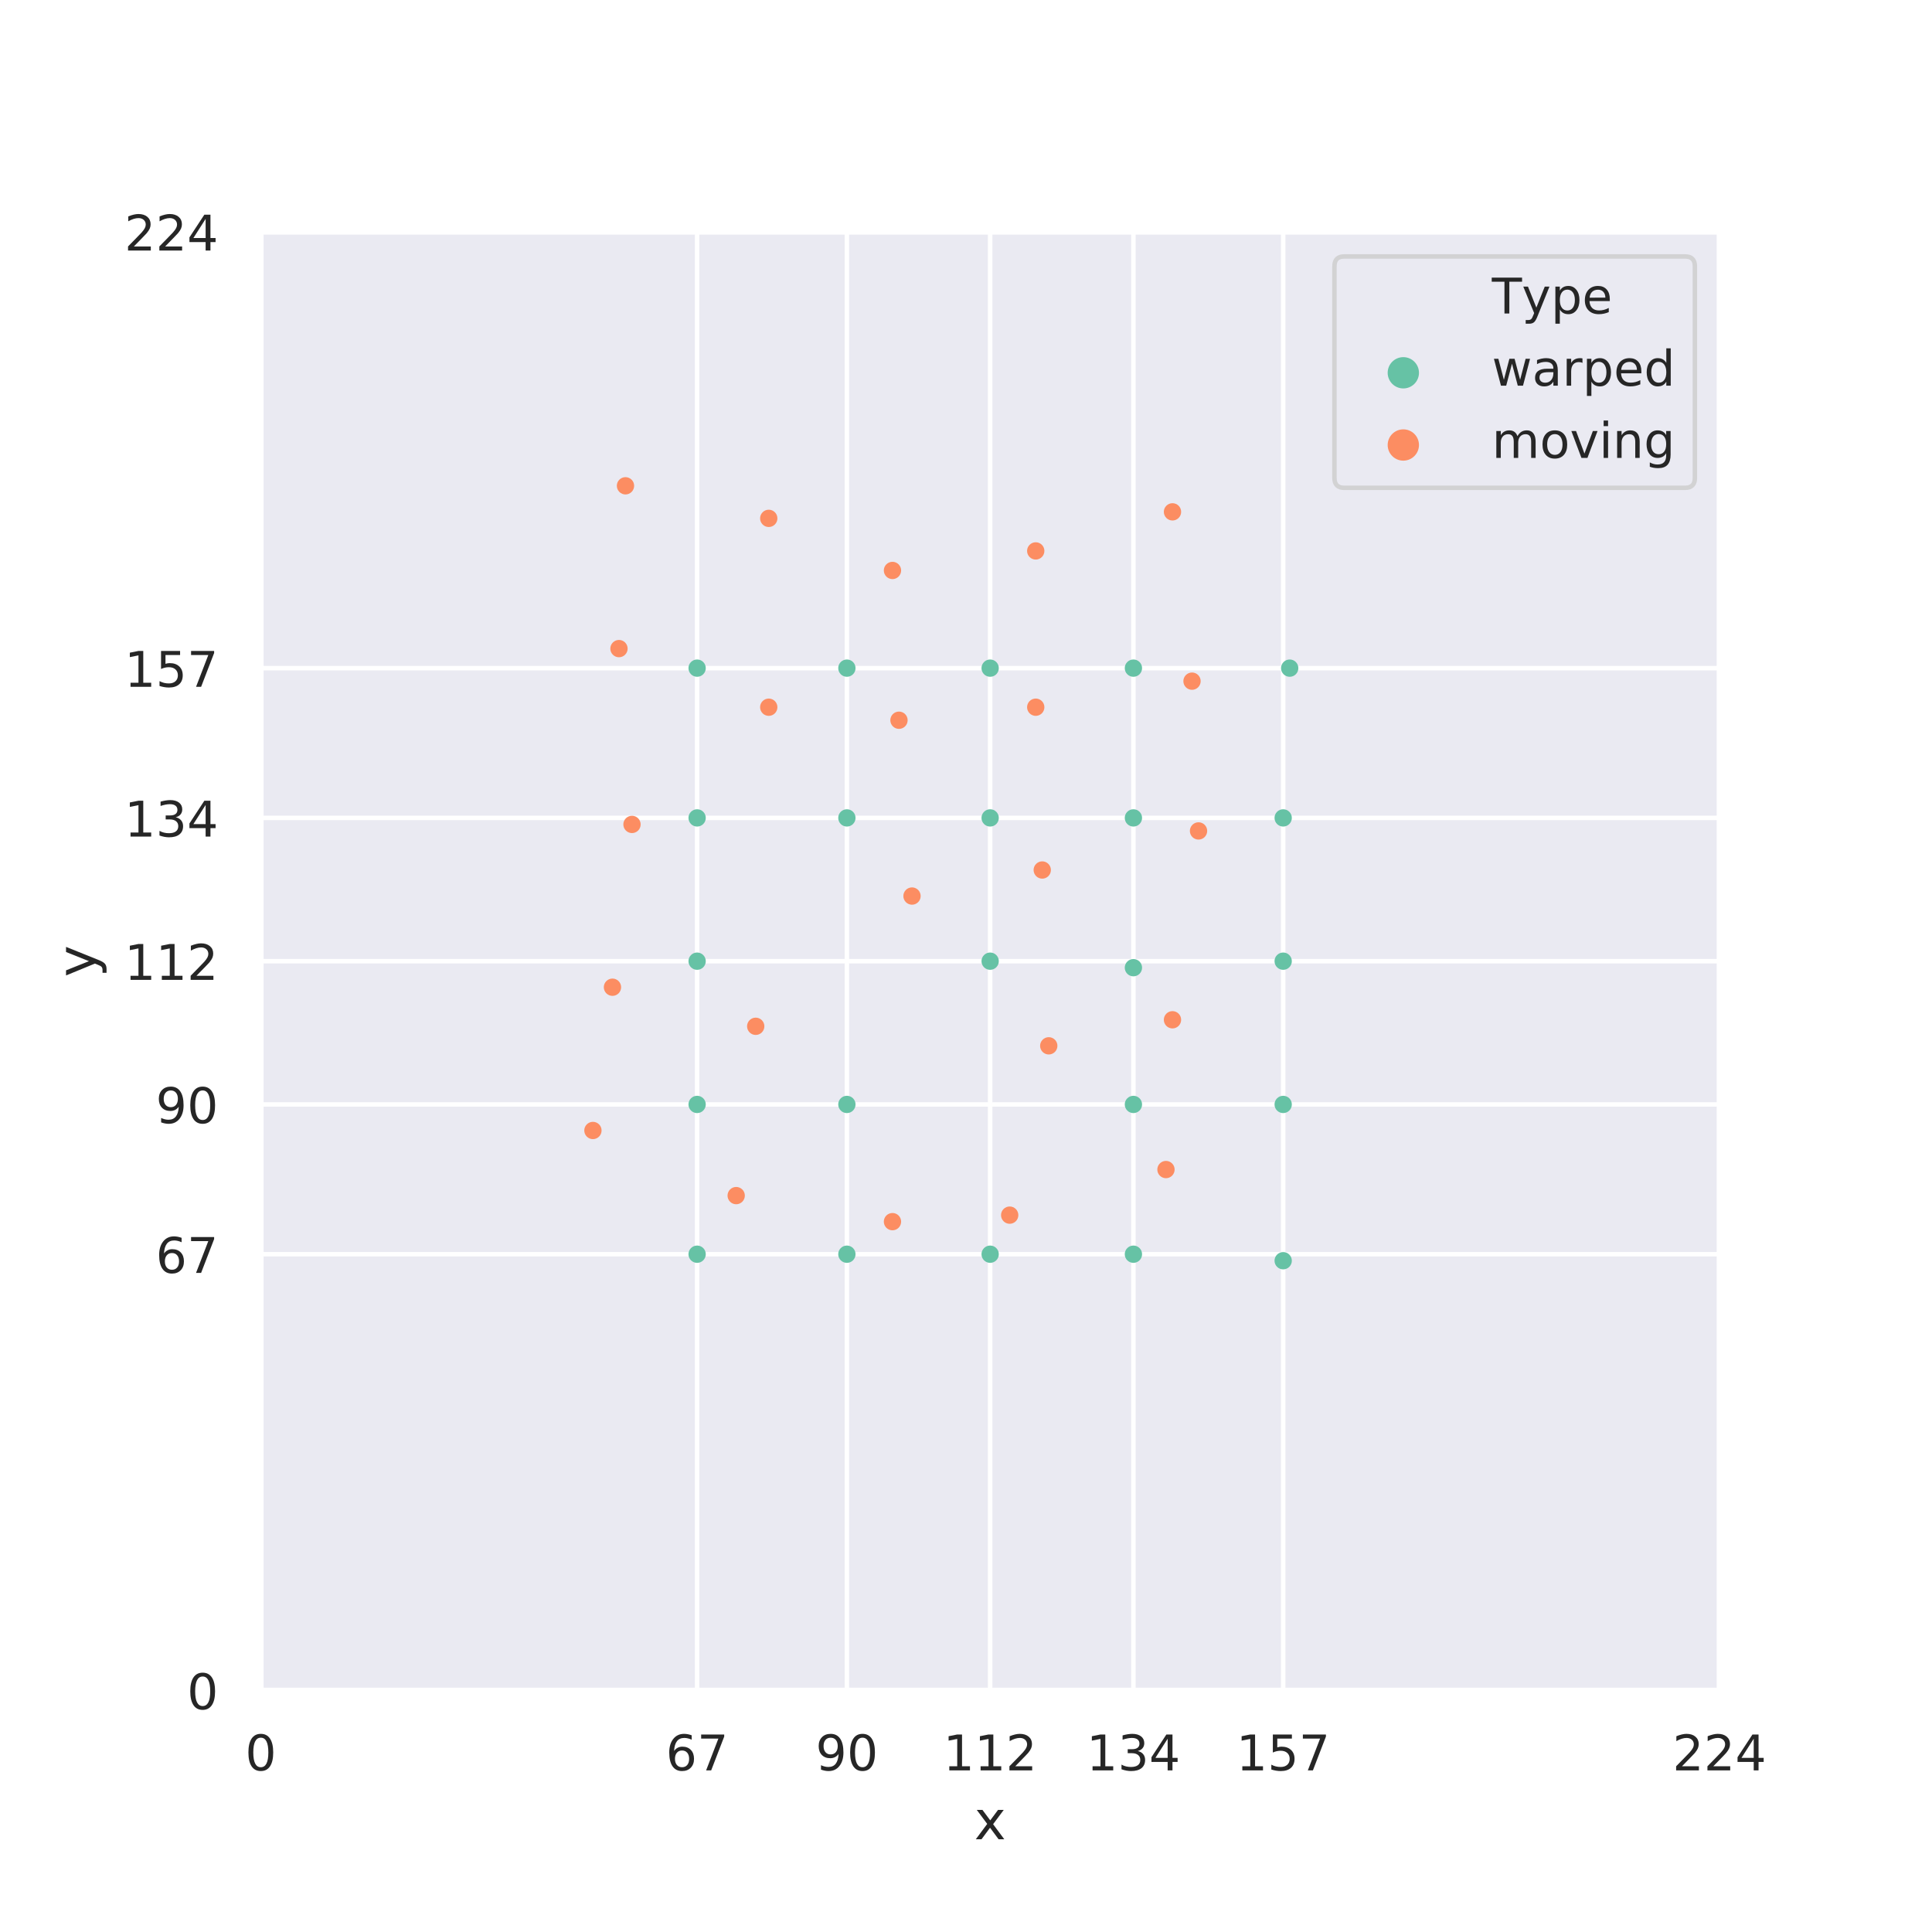 <?xml version="1.0" encoding="utf-8" standalone="no"?>
<!DOCTYPE svg PUBLIC "-//W3C//DTD SVG 1.1//EN"
  "http://www.w3.org/Graphics/SVG/1.1/DTD/svg11.dtd">
<!-- Created with matplotlib (https://matplotlib.org/) -->
<svg height="432pt" version="1.1" viewBox="0 0 432 432" width="432pt" xmlns="http://www.w3.org/2000/svg" xmlns:xlink="http://www.w3.org/1999/xlink">
 <defs>
  <style type="text/css">
*{stroke-linecap:butt;stroke-linejoin:round;}
  </style>
 </defs>
 <g id="figure_1">
  <g id="patch_1">
   <path d="M 0 432 
L 432 432 
L 432 0 
L 0 0 
z
" style="fill:#ffffff;"/>
  </g>
  <g id="axes_1">
   <g id="patch_2">
    <path d="M 58.32 378 
L 384.48 378 
L 384.48 51.84 
L 58.32 51.84 
z
" style="fill:#eaeaf2;"/>
   </g>
   <g id="matplotlib.axis_1">
    <g id="xtick_1">
     <g id="line2d_1">
      <path clip-path="url(#p5e0dbe2b4c)" d="M 58.32 378 
L 58.32 51.84 
" style="fill:none;stroke:#ffffff;stroke-linecap:round;"/>
     </g>
     <g id="text_1">
      <!-- 0 -->
      <defs>
       <path d="M 31.781 66.406 
Q 24.172 66.406 20.328 58.906 
Q 16.5 51.422 16.5 36.375 
Q 16.5 21.391 20.328 13.891 
Q 24.172 6.391 31.781 6.391 
Q 39.453 6.391 43.281 13.891 
Q 47.125 21.391 47.125 36.375 
Q 47.125 51.422 43.281 58.906 
Q 39.453 66.406 31.781 66.406 
z
M 31.781 74.219 
Q 44.047 74.219 50.516 64.516 
Q 56.984 54.828 56.984 36.375 
Q 56.984 17.969 50.516 8.266 
Q 44.047 -1.422 31.781 -1.422 
Q 19.531 -1.422 13.062 8.266 
Q 6.594 17.969 6.594 36.375 
Q 6.594 54.828 13.062 64.516 
Q 19.531 74.219 31.781 74.219 
z
" id="DejaVuSans-48"/>
      </defs>
      <g style="fill:#262626;" transform="translate(54.821 395.858)scale(0.11 -0.11)">
       <use xlink:href="#DejaVuSans-48"/>
      </g>
     </g>
    </g>
    <g id="xtick_2">
     <g id="line2d_2">
      <path clip-path="url(#p5e0dbe2b4c)" d="M 155.877 378 
L 155.877 51.84 
" style="fill:none;stroke:#ffffff;stroke-linecap:round;"/>
     </g>
     <g id="text_2">
      <!-- 67 -->
      <defs>
       <path d="M 33.016 40.375 
Q 26.375 40.375 22.484 35.828 
Q 18.609 31.297 18.609 23.391 
Q 18.609 15.531 22.484 10.953 
Q 26.375 6.391 33.016 6.391 
Q 39.656 6.391 43.531 10.953 
Q 47.406 15.531 47.406 23.391 
Q 47.406 31.297 43.531 35.828 
Q 39.656 40.375 33.016 40.375 
z
M 52.594 71.297 
L 52.594 62.312 
Q 48.875 64.062 45.094 64.984 
Q 41.312 65.922 37.594 65.922 
Q 27.828 65.922 22.672 59.328 
Q 17.531 52.734 16.797 39.406 
Q 19.672 43.656 24.016 45.922 
Q 28.375 48.188 33.594 48.188 
Q 44.578 48.188 50.953 41.516 
Q 57.328 34.859 57.328 23.391 
Q 57.328 12.156 50.688 5.359 
Q 44.047 -1.422 33.016 -1.422 
Q 20.359 -1.422 13.672 8.266 
Q 6.984 17.969 6.984 36.375 
Q 6.984 53.656 15.188 63.938 
Q 23.391 74.219 37.203 74.219 
Q 40.922 74.219 44.703 73.484 
Q 48.484 72.75 52.594 71.297 
z
" id="DejaVuSans-54"/>
       <path d="M 8.203 72.906 
L 55.078 72.906 
L 55.078 68.703 
L 28.609 0 
L 18.312 0 
L 43.219 64.594 
L 8.203 64.594 
z
" id="DejaVuSans-55"/>
      </defs>
      <g style="fill:#262626;" transform="translate(148.878 395.858)scale(0.11 -0.11)">
       <use xlink:href="#DejaVuSans-54"/>
       <use x="63.623" xlink:href="#DejaVuSans-55"/>
      </g>
     </g>
    </g>
    <g id="xtick_3">
     <g id="line2d_3">
      <path clip-path="url(#p5e0dbe2b4c)" d="M 189.366 378 
L 189.366 51.84 
" style="fill:none;stroke:#ffffff;stroke-linecap:round;"/>
     </g>
     <g id="text_3">
      <!-- 90 -->
      <defs>
       <path d="M 10.984 1.516 
L 10.984 10.5 
Q 14.703 8.734 18.5 7.812 
Q 22.312 6.891 25.984 6.891 
Q 35.75 6.891 40.891 13.453 
Q 46.047 20.016 46.781 33.406 
Q 43.953 29.203 39.594 26.953 
Q 35.25 24.703 29.984 24.703 
Q 19.047 24.703 12.672 31.312 
Q 6.297 37.938 6.297 49.422 
Q 6.297 60.641 12.938 67.422 
Q 19.578 74.219 30.609 74.219 
Q 43.266 74.219 49.922 64.516 
Q 56.594 54.828 56.594 36.375 
Q 56.594 19.141 48.406 8.859 
Q 40.234 -1.422 26.422 -1.422 
Q 22.703 -1.422 18.891 -0.688 
Q 15.094 0.047 10.984 1.516 
z
M 30.609 32.422 
Q 37.25 32.422 41.125 36.953 
Q 45.016 41.5 45.016 49.422 
Q 45.016 57.281 41.125 61.844 
Q 37.25 66.406 30.609 66.406 
Q 23.969 66.406 20.094 61.844 
Q 16.219 57.281 16.219 49.422 
Q 16.219 41.5 20.094 36.953 
Q 23.969 32.422 30.609 32.422 
z
" id="DejaVuSans-57"/>
      </defs>
      <g style="fill:#262626;" transform="translate(182.368 395.858)scale(0.11 -0.11)">
       <use xlink:href="#DejaVuSans-57"/>
       <use x="63.623" xlink:href="#DejaVuSans-48"/>
      </g>
     </g>
    </g>
    <g id="xtick_4">
     <g id="line2d_4">
      <path clip-path="url(#p5e0dbe2b4c)" d="M 221.4 378 
L 221.4 51.84 
" style="fill:none;stroke:#ffffff;stroke-linecap:round;"/>
     </g>
     <g id="text_4">
      <!-- 112 -->
      <defs>
       <path d="M 12.406 8.297 
L 28.516 8.297 
L 28.516 63.922 
L 10.984 60.406 
L 10.984 69.391 
L 28.422 72.906 
L 38.281 72.906 
L 38.281 8.297 
L 54.391 8.297 
L 54.391 0 
L 12.406 0 
z
" id="DejaVuSans-49"/>
       <path d="M 19.188 8.297 
L 53.609 8.297 
L 53.609 0 
L 7.328 0 
L 7.328 8.297 
Q 12.938 14.109 22.625 23.891 
Q 32.328 33.688 34.812 36.531 
Q 39.547 41.844 41.422 45.531 
Q 43.312 49.219 43.312 52.781 
Q 43.312 58.594 39.234 62.25 
Q 35.156 65.922 28.609 65.922 
Q 23.969 65.922 18.812 64.312 
Q 13.672 62.703 7.812 59.422 
L 7.812 69.391 
Q 13.766 71.781 18.938 73 
Q 24.125 74.219 28.422 74.219 
Q 39.75 74.219 46.484 68.547 
Q 53.219 62.891 53.219 53.422 
Q 53.219 48.922 51.531 44.891 
Q 49.859 40.875 45.406 35.406 
Q 44.188 33.984 37.641 27.219 
Q 31.109 20.453 19.188 8.297 
z
" id="DejaVuSans-50"/>
      </defs>
      <g style="fill:#262626;" transform="translate(210.902 395.858)scale(0.11 -0.11)">
       <use xlink:href="#DejaVuSans-49"/>
       <use x="63.623" xlink:href="#DejaVuSans-49"/>
       <use x="127.246" xlink:href="#DejaVuSans-50"/>
      </g>
     </g>
    </g>
    <g id="xtick_5">
     <g id="line2d_5">
      <path clip-path="url(#p5e0dbe2b4c)" d="M 253.434 378 
L 253.434 51.84 
" style="fill:none;stroke:#ffffff;stroke-linecap:round;"/>
     </g>
     <g id="text_5">
      <!-- 134 -->
      <defs>
       <path d="M 40.578 39.312 
Q 47.656 37.797 51.625 33 
Q 55.609 28.219 55.609 21.188 
Q 55.609 10.406 48.188 4.484 
Q 40.766 -1.422 27.094 -1.422 
Q 22.516 -1.422 17.656 -0.516 
Q 12.797 0.391 7.625 2.203 
L 7.625 11.719 
Q 11.719 9.328 16.594 8.109 
Q 21.484 6.891 26.812 6.891 
Q 36.078 6.891 40.938 10.547 
Q 45.797 14.203 45.797 21.188 
Q 45.797 27.641 41.281 31.266 
Q 36.766 34.906 28.719 34.906 
L 20.219 34.906 
L 20.219 43.016 
L 29.109 43.016 
Q 36.375 43.016 40.234 45.922 
Q 44.094 48.828 44.094 54.297 
Q 44.094 59.906 40.109 62.906 
Q 36.141 65.922 28.719 65.922 
Q 24.656 65.922 20.016 65.031 
Q 15.375 64.156 9.812 62.312 
L 9.812 71.094 
Q 15.438 72.656 20.344 73.438 
Q 25.25 74.219 29.594 74.219 
Q 40.828 74.219 47.359 69.109 
Q 53.906 64.016 53.906 55.328 
Q 53.906 49.266 50.438 45.094 
Q 46.969 40.922 40.578 39.312 
z
" id="DejaVuSans-51"/>
       <path d="M 37.797 64.312 
L 12.891 25.391 
L 37.797 25.391 
z
M 35.203 72.906 
L 47.609 72.906 
L 47.609 25.391 
L 58.016 25.391 
L 58.016 17.188 
L 47.609 17.188 
L 47.609 0 
L 37.797 0 
L 37.797 17.188 
L 4.891 17.188 
L 4.891 26.703 
z
" id="DejaVuSans-52"/>
      </defs>
      <g style="fill:#262626;" transform="translate(242.935 395.858)scale(0.11 -0.11)">
       <use xlink:href="#DejaVuSans-49"/>
       <use x="63.623" xlink:href="#DejaVuSans-51"/>
       <use x="127.246" xlink:href="#DejaVuSans-52"/>
      </g>
     </g>
    </g>
    <g id="xtick_6">
     <g id="line2d_6">
      <path clip-path="url(#p5e0dbe2b4c)" d="M 286.923 378 
L 286.923 51.84 
" style="fill:none;stroke:#ffffff;stroke-linecap:round;"/>
     </g>
     <g id="text_6">
      <!-- 157 -->
      <defs>
       <path d="M 10.797 72.906 
L 49.516 72.906 
L 49.516 64.594 
L 19.828 64.594 
L 19.828 46.734 
Q 21.969 47.469 24.109 47.828 
Q 26.266 48.188 28.422 48.188 
Q 40.625 48.188 47.75 41.5 
Q 54.891 34.812 54.891 23.391 
Q 54.891 11.625 47.562 5.094 
Q 40.234 -1.422 26.906 -1.422 
Q 22.312 -1.422 17.547 -0.641 
Q 12.797 0.141 7.719 1.703 
L 7.719 11.625 
Q 12.109 9.234 16.797 8.062 
Q 21.484 6.891 26.703 6.891 
Q 35.156 6.891 40.078 11.328 
Q 45.016 15.766 45.016 23.391 
Q 45.016 31 40.078 35.438 
Q 35.156 39.891 26.703 39.891 
Q 22.75 39.891 18.812 39.016 
Q 14.891 38.141 10.797 36.281 
z
" id="DejaVuSans-53"/>
      </defs>
      <g style="fill:#262626;" transform="translate(276.425 395.858)scale(0.11 -0.11)">
       <use xlink:href="#DejaVuSans-49"/>
       <use x="63.623" xlink:href="#DejaVuSans-53"/>
       <use x="127.246" xlink:href="#DejaVuSans-55"/>
      </g>
     </g>
    </g>
    <g id="xtick_7">
     <g id="line2d_7">
      <path clip-path="url(#p5e0dbe2b4c)" d="M 384.48 378 
L 384.48 51.84 
" style="fill:none;stroke:#ffffff;stroke-linecap:round;"/>
     </g>
     <g id="text_7">
      <!-- 224 -->
      <g style="fill:#262626;" transform="translate(373.982 395.858)scale(0.11 -0.11)">
       <use xlink:href="#DejaVuSans-50"/>
       <use x="63.623" xlink:href="#DejaVuSans-50"/>
       <use x="127.246" xlink:href="#DejaVuSans-52"/>
      </g>
     </g>
    </g>
    <g id="text_8">
     <!-- x -->
     <defs>
      <path d="M 54.891 54.688 
L 35.109 28.078 
L 55.906 0 
L 45.312 0 
L 29.391 21.484 
L 13.484 0 
L 2.875 0 
L 24.125 28.609 
L 4.688 54.688 
L 15.281 54.688 
L 29.781 35.203 
L 44.281 54.688 
z
" id="DejaVuSans-120"/>
     </defs>
     <g style="fill:#262626;" transform="translate(217.849 411.264)scale(0.12 -0.12)">
      <use xlink:href="#DejaVuSans-120"/>
     </g>
    </g>
   </g>
   <g id="matplotlib.axis_2">
    <g id="ytick_1">
     <g id="line2d_8">
      <path clip-path="url(#p5e0dbe2b4c)" d="M 58.32 378 
L 384.48 378 
" style="fill:none;stroke:#ffffff;stroke-linecap:round;"/>
     </g>
     <g id="text_9">
      <!-- 0 -->
      <g style="fill:#262626;" transform="translate(41.821 382.179)scale(0.11 -0.11)">
       <use xlink:href="#DejaVuSans-48"/>
      </g>
     </g>
    </g>
    <g id="ytick_2">
     <g id="line2d_9">
      <path clip-path="url(#p5e0dbe2b4c)" d="M 58.32 280.443 
L 384.48 280.443 
" style="fill:none;stroke:#ffffff;stroke-linecap:round;"/>
     </g>
     <g id="text_10">
      <!-- 67 -->
      <g style="fill:#262626;" transform="translate(34.822 284.622)scale(0.11 -0.11)">
       <use xlink:href="#DejaVuSans-54"/>
       <use x="63.623" xlink:href="#DejaVuSans-55"/>
      </g>
     </g>
    </g>
    <g id="ytick_3">
     <g id="line2d_10">
      <path clip-path="url(#p5e0dbe2b4c)" d="M 58.32 246.954 
L 384.48 246.954 
" style="fill:none;stroke:#ffffff;stroke-linecap:round;"/>
     </g>
     <g id="text_11">
      <!-- 90 -->
      <g style="fill:#262626;" transform="translate(34.822 251.133)scale(0.11 -0.11)">
       <use xlink:href="#DejaVuSans-57"/>
       <use x="63.623" xlink:href="#DejaVuSans-48"/>
      </g>
     </g>
    </g>
    <g id="ytick_4">
     <g id="line2d_11">
      <path clip-path="url(#p5e0dbe2b4c)" d="M 58.32 214.92 
L 384.48 214.92 
" style="fill:none;stroke:#ffffff;stroke-linecap:round;"/>
     </g>
     <g id="text_12">
      <!-- 112 -->
      <g style="fill:#262626;" transform="translate(27.824 219.099)scale(0.11 -0.11)">
       <use xlink:href="#DejaVuSans-49"/>
       <use x="63.623" xlink:href="#DejaVuSans-49"/>
       <use x="127.246" xlink:href="#DejaVuSans-50"/>
      </g>
     </g>
    </g>
    <g id="ytick_5">
     <g id="line2d_12">
      <path clip-path="url(#p5e0dbe2b4c)" d="M 58.32 182.886 
L 384.48 182.886 
" style="fill:none;stroke:#ffffff;stroke-linecap:round;"/>
     </g>
     <g id="text_13">
      <!-- 134 -->
      <g style="fill:#262626;" transform="translate(27.824 187.066)scale(0.11 -0.11)">
       <use xlink:href="#DejaVuSans-49"/>
       <use x="63.623" xlink:href="#DejaVuSans-51"/>
       <use x="127.246" xlink:href="#DejaVuSans-52"/>
      </g>
     </g>
    </g>
    <g id="ytick_6">
     <g id="line2d_13">
      <path clip-path="url(#p5e0dbe2b4c)" d="M 58.32 149.397 
L 384.48 149.397 
" style="fill:none;stroke:#ffffff;stroke-linecap:round;"/>
     </g>
     <g id="text_14">
      <!-- 157 -->
      <g style="fill:#262626;" transform="translate(27.824 153.576)scale(0.11 -0.11)">
       <use xlink:href="#DejaVuSans-49"/>
       <use x="63.623" xlink:href="#DejaVuSans-53"/>
       <use x="127.246" xlink:href="#DejaVuSans-55"/>
      </g>
     </g>
    </g>
    <g id="ytick_7">
     <g id="line2d_14">
      <path clip-path="url(#p5e0dbe2b4c)" d="M 58.32 51.84 
L 384.48 51.84 
" style="fill:none;stroke:#ffffff;stroke-linecap:round;"/>
     </g>
     <g id="text_15">
      <!-- 224 -->
      <g style="fill:#262626;" transform="translate(27.824 56.019)scale(0.11 -0.11)">
       <use xlink:href="#DejaVuSans-50"/>
       <use x="63.623" xlink:href="#DejaVuSans-50"/>
       <use x="127.246" xlink:href="#DejaVuSans-52"/>
      </g>
     </g>
    </g>
    <g id="text_16">
     <!-- y -->
     <defs>
      <path d="M 32.172 -5.078 
Q 28.375 -14.844 24.75 -17.812 
Q 21.141 -20.797 15.094 -20.797 
L 7.906 -20.797 
L 7.906 -13.281 
L 13.188 -13.281 
Q 16.891 -13.281 18.938 -11.516 
Q 21 -9.766 23.484 -3.219 
L 25.094 0.875 
L 2.984 54.688 
L 12.5 54.688 
L 29.594 11.922 
L 46.688 54.688 
L 56.203 54.688 
z
" id="DejaVuSans-121"/>
     </defs>
     <g style="fill:#262626;" transform="translate(21.328 218.471)rotate(-90)scale(0.12 -0.12)">
      <use xlink:href="#DejaVuSans-121"/>
     </g>
    </g>
   </g>
   <g id="PathCollection_1">
    <defs>
     <path d="M 0 1.936 
C 0.514 1.936 1.006 1.732 1.369 1.369 
C 1.732 1.006 1.936 0.514 1.936 0 
C 1.936 -0.514 1.732 -1.006 1.369 -1.369 
C 1.006 -1.732 0.514 -1.936 0 -1.936 
C -0.514 -1.936 -1.006 -1.732 -1.369 -1.369 
C -1.732 -1.006 -1.936 -0.514 -1.936 0 
C -1.936 0.514 -1.732 1.006 -1.369 1.369 
C -1.006 1.732 -0.514 1.936 0 1.936 
z
" id="C0_0_3224968567"/>
    </defs>
    <g clip-path="url(#p5e0dbe2b4c)">
     <use style="fill:#66c2a5;" x="155.877" xlink:href="#C0_0_3224968567" y="149.397"/>
    </g>
    <g clip-path="url(#p5e0dbe2b4c)">
     <use style="fill:#66c2a5;" x="189.366" xlink:href="#C0_0_3224968567" y="149.397"/>
    </g>
    <g clip-path="url(#p5e0dbe2b4c)">
     <use style="fill:#66c2a5;" x="221.4" xlink:href="#C0_0_3224968567" y="149.397"/>
    </g>
    <g clip-path="url(#p5e0dbe2b4c)">
     <use style="fill:#66c2a5;" x="253.434" xlink:href="#C0_0_3224968567" y="149.397"/>
    </g>
    <g clip-path="url(#p5e0dbe2b4c)">
     <use style="fill:#66c2a5;" x="288.379" xlink:href="#C0_0_3224968567" y="149.397"/>
    </g>
    <g clip-path="url(#p5e0dbe2b4c)">
     <use style="fill:#66c2a5;" x="155.877" xlink:href="#C0_0_3224968567" y="182.886"/>
    </g>
    <g clip-path="url(#p5e0dbe2b4c)">
     <use style="fill:#66c2a5;" x="189.366" xlink:href="#C0_0_3224968567" y="182.886"/>
    </g>
    <g clip-path="url(#p5e0dbe2b4c)">
     <use style="fill:#66c2a5;" x="221.4" xlink:href="#C0_0_3224968567" y="182.886"/>
    </g>
    <g clip-path="url(#p5e0dbe2b4c)">
     <use style="fill:#66c2a5;" x="253.434" xlink:href="#C0_0_3224968567" y="182.886"/>
    </g>
    <g clip-path="url(#p5e0dbe2b4c)">
     <use style="fill:#66c2a5;" x="286.923" xlink:href="#C0_0_3224968567" y="182.886"/>
    </g>
    <g clip-path="url(#p5e0dbe2b4c)">
     <use style="fill:#66c2a5;" x="155.877" xlink:href="#C0_0_3224968567" y="214.92"/>
    </g>
    <g clip-path="url(#p5e0dbe2b4c)">
     <use style="fill:#66c2a5;" x="221.4" xlink:href="#C0_0_3224968567" y="214.92"/>
    </g>
    <g clip-path="url(#p5e0dbe2b4c)">
     <use style="fill:#66c2a5;" x="253.434" xlink:href="#C0_0_3224968567" y="216.376"/>
    </g>
    <g clip-path="url(#p5e0dbe2b4c)">
     <use style="fill:#66c2a5;" x="286.923" xlink:href="#C0_0_3224968567" y="214.92"/>
    </g>
    <g clip-path="url(#p5e0dbe2b4c)">
     <use style="fill:#66c2a5;" x="155.877" xlink:href="#C0_0_3224968567" y="246.954"/>
    </g>
    <g clip-path="url(#p5e0dbe2b4c)">
     <use style="fill:#66c2a5;" x="189.366" xlink:href="#C0_0_3224968567" y="246.954"/>
    </g>
    <g clip-path="url(#p5e0dbe2b4c)">
     <use style="fill:#66c2a5;" x="253.434" xlink:href="#C0_0_3224968567" y="246.954"/>
    </g>
    <g clip-path="url(#p5e0dbe2b4c)">
     <use style="fill:#66c2a5;" x="286.923" xlink:href="#C0_0_3224968567" y="246.954"/>
    </g>
    <g clip-path="url(#p5e0dbe2b4c)">
     <use style="fill:#66c2a5;" x="155.877" xlink:href="#C0_0_3224968567" y="280.443"/>
    </g>
    <g clip-path="url(#p5e0dbe2b4c)">
     <use style="fill:#66c2a5;" x="189.366" xlink:href="#C0_0_3224968567" y="280.443"/>
    </g>
    <g clip-path="url(#p5e0dbe2b4c)">
     <use style="fill:#66c2a5;" x="221.4" xlink:href="#C0_0_3224968567" y="280.443"/>
    </g>
    <g clip-path="url(#p5e0dbe2b4c)">
     <use style="fill:#66c2a5;" x="253.434" xlink:href="#C0_0_3224968567" y="280.443"/>
    </g>
    <g clip-path="url(#p5e0dbe2b4c)">
     <use style="fill:#66c2a5;" x="286.923" xlink:href="#C0_0_3224968567" y="281.899"/>
    </g>
    <g clip-path="url(#p5e0dbe2b4c)">
     <use style="fill:#fc8d62;" x="139.86" xlink:href="#C0_0_3224968567" y="108.627"/>
    </g>
    <g clip-path="url(#p5e0dbe2b4c)">
     <use style="fill:#fc8d62;" x="171.894" xlink:href="#C0_0_3224968567" y="115.907"/>
    </g>
    <g clip-path="url(#p5e0dbe2b4c)">
     <use style="fill:#fc8d62;" x="199.559" xlink:href="#C0_0_3224968567" y="127.556"/>
    </g>
    <g clip-path="url(#p5e0dbe2b4c)">
     <use style="fill:#fc8d62;" x="231.593" xlink:href="#C0_0_3224968567" y="123.188"/>
    </g>
    <g clip-path="url(#p5e0dbe2b4c)">
     <use style="fill:#fc8d62;" x="262.17" xlink:href="#C0_0_3224968567" y="114.451"/>
    </g>
    <g clip-path="url(#p5e0dbe2b4c)">
     <use style="fill:#fc8d62;" x="138.404" xlink:href="#C0_0_3224968567" y="145.029"/>
    </g>
    <g clip-path="url(#p5e0dbe2b4c)">
     <use style="fill:#fc8d62;" x="171.894" xlink:href="#C0_0_3224968567" y="158.133"/>
    </g>
    <g clip-path="url(#p5e0dbe2b4c)">
     <use style="fill:#fc8d62;" x="201.015" xlink:href="#C0_0_3224968567" y="161.045"/>
    </g>
    <g clip-path="url(#p5e0dbe2b4c)">
     <use style="fill:#fc8d62;" x="231.593" xlink:href="#C0_0_3224968567" y="158.133"/>
    </g>
    <g clip-path="url(#p5e0dbe2b4c)">
     <use style="fill:#fc8d62;" x="266.538" xlink:href="#C0_0_3224968567" y="152.309"/>
    </g>
    <g clip-path="url(#p5e0dbe2b4c)">
     <use style="fill:#fc8d62;" x="141.316" xlink:href="#C0_0_3224968567" y="184.343"/>
    </g>
    <g clip-path="url(#p5e0dbe2b4c)">
     <use style="fill:#fc8d62;" x="203.927" xlink:href="#C0_0_3224968567" y="200.359"/>
    </g>
    <g clip-path="url(#p5e0dbe2b4c)">
     <use style="fill:#fc8d62;" x="233.049" xlink:href="#C0_0_3224968567" y="194.535"/>
    </g>
    <g clip-path="url(#p5e0dbe2b4c)">
     <use style="fill:#fc8d62;" x="267.994" xlink:href="#C0_0_3224968567" y="185.799"/>
    </g>
    <g clip-path="url(#p5e0dbe2b4c)">
     <use style="fill:#fc8d62;" x="136.948" xlink:href="#C0_0_3224968567" y="220.744"/>
    </g>
    <g clip-path="url(#p5e0dbe2b4c)">
     <use style="fill:#fc8d62;" x="168.981" xlink:href="#C0_0_3224968567" y="229.481"/>
    </g>
    <g clip-path="url(#p5e0dbe2b4c)">
     <use style="fill:#fc8d62;" x="234.505" xlink:href="#C0_0_3224968567" y="233.849"/>
    </g>
    <g clip-path="url(#p5e0dbe2b4c)">
     <use style="fill:#fc8d62;" x="262.17" xlink:href="#C0_0_3224968567" y="228.025"/>
    </g>
    <g clip-path="url(#p5e0dbe2b4c)">
     <use style="fill:#fc8d62;" x="132.58" xlink:href="#C0_0_3224968567" y="252.778"/>
    </g>
    <g clip-path="url(#p5e0dbe2b4c)">
     <use style="fill:#fc8d62;" x="164.613" xlink:href="#C0_0_3224968567" y="267.339"/>
    </g>
    <g clip-path="url(#p5e0dbe2b4c)">
     <use style="fill:#fc8d62;" x="199.559" xlink:href="#C0_0_3224968567" y="273.163"/>
    </g>
    <g clip-path="url(#p5e0dbe2b4c)">
     <use style="fill:#fc8d62;" x="225.768" xlink:href="#C0_0_3224968567" y="271.707"/>
    </g>
    <g clip-path="url(#p5e0dbe2b4c)">
     <use style="fill:#fc8d62;" x="260.714" xlink:href="#C0_0_3224968567" y="261.514"/>
    </g>
   </g>
   <g id="PathCollection_2"/>
   <g id="PathCollection_3"/>
   <g id="PathCollection_4"/>
   <g id="patch_3">
    <path d="M 58.32 378 
L 58.32 51.84 
" style="fill:none;stroke:#ffffff;stroke-linecap:square;stroke-linejoin:miter;stroke-width:1.25;"/>
   </g>
   <g id="patch_4">
    <path d="M 384.48 378 
L 384.48 51.84 
" style="fill:none;stroke:#ffffff;stroke-linecap:square;stroke-linejoin:miter;stroke-width:1.25;"/>
   </g>
   <g id="patch_5">
    <path d="M 58.32 378 
L 384.48 378 
" style="fill:none;stroke:#ffffff;stroke-linecap:square;stroke-linejoin:miter;stroke-width:1.25;"/>
   </g>
   <g id="patch_6">
    <path d="M 58.32 51.84 
L 384.48 51.84 
" style="fill:none;stroke:#ffffff;stroke-linecap:square;stroke-linejoin:miter;stroke-width:1.25;"/>
   </g>
   <g id="legend_1">
    <g id="patch_7">
     <path d="M 300.586 109.078 
L 376.78 109.078 
Q 378.98 109.078 378.98 106.878 
L 378.98 59.54 
Q 378.98 57.34 376.78 57.34 
L 300.586 57.34 
Q 298.386 57.34 298.386 59.54 
L 298.386 106.878 
Q 298.386 109.078 300.586 109.078 
z
" style="fill:#eaeaf2;opacity:0.8;stroke:#cccccc;stroke-linejoin:miter;"/>
    </g>
    <g id="PathCollection_5">
     <defs>
      <path id="m5d57a7c3f9" style="stroke:#ffffff;stroke-width:1.5;"/>
     </defs>
     <g>
      <use style="fill:#ffffff;stroke:#ffffff;stroke-width:1.5;" x="313.786" xlink:href="#m5d57a7c3f9" y="67.211"/>
     </g>
    </g>
    <g id="text_17">
     <!-- Type -->
     <defs>
      <path d="M -0.297 72.906 
L 61.375 72.906 
L 61.375 64.594 
L 35.5 64.594 
L 35.5 0 
L 25.594 0 
L 25.594 64.594 
L -0.297 64.594 
z
" id="DejaVuSans-84"/>
      <path d="M 18.109 8.203 
L 18.109 -20.797 
L 9.078 -20.797 
L 9.078 54.688 
L 18.109 54.688 
L 18.109 46.391 
Q 20.953 51.266 25.266 53.625 
Q 29.594 56 35.594 56 
Q 45.562 56 51.781 48.094 
Q 58.016 40.188 58.016 27.297 
Q 58.016 14.406 51.781 6.484 
Q 45.562 -1.422 35.594 -1.422 
Q 29.594 -1.422 25.266 0.953 
Q 20.953 3.328 18.109 8.203 
z
M 48.688 27.297 
Q 48.688 37.203 44.609 42.844 
Q 40.531 48.484 33.406 48.484 
Q 26.266 48.484 22.188 42.844 
Q 18.109 37.203 18.109 27.297 
Q 18.109 17.391 22.188 11.75 
Q 26.266 6.109 33.406 6.109 
Q 40.531 6.109 44.609 11.75 
Q 48.688 17.391 48.688 27.297 
z
" id="DejaVuSans-112"/>
      <path d="M 56.203 29.594 
L 56.203 25.203 
L 14.891 25.203 
Q 15.484 15.922 20.484 11.062 
Q 25.484 6.203 34.422 6.203 
Q 39.594 6.203 44.453 7.469 
Q 49.312 8.734 54.109 11.281 
L 54.109 2.781 
Q 49.266 0.734 44.188 -0.344 
Q 39.109 -1.422 33.891 -1.422 
Q 20.797 -1.422 13.156 6.188 
Q 5.516 13.812 5.516 26.812 
Q 5.516 40.234 12.766 48.109 
Q 20.016 56 32.328 56 
Q 43.359 56 49.781 48.891 
Q 56.203 41.797 56.203 29.594 
z
M 47.219 32.234 
Q 47.125 39.594 43.094 43.984 
Q 39.062 48.391 32.422 48.391 
Q 24.906 48.391 20.391 44.141 
Q 15.875 39.891 15.188 32.172 
z
" id="DejaVuSans-101"/>
     </defs>
     <g style="fill:#262626;" transform="translate(333.586 70.098)scale(0.11 -0.11)">
      <use xlink:href="#DejaVuSans-84"/>
      <use x="60.85" xlink:href="#DejaVuSans-121"/>
      <use x="120.029" xlink:href="#DejaVuSans-112"/>
      <use x="183.506" xlink:href="#DejaVuSans-101"/>
     </g>
    </g>
    <g id="PathCollection_6">
     <defs>
      <path d="M 0 3 
C 0.796 3 1.559 2.684 2.121 2.121 
C 2.684 1.559 3 0.796 3 0 
C 3 -0.796 2.684 -1.559 2.121 -2.121 
C 1.559 -2.684 0.796 -3 0 -3 
C -0.796 -3 -1.559 -2.684 -2.121 -2.121 
C -2.684 -1.559 -3 -0.796 -3 0 
C -3 0.796 -2.684 1.559 -2.121 2.121 
C -1.559 2.684 -0.796 3 0 3 
z
" id="m2ec9ff4482" style="stroke:#66c2a5;"/>
     </defs>
     <g>
      <use style="fill:#66c2a5;stroke:#66c2a5;" x="313.786" xlink:href="#m2ec9ff4482" y="83.357"/>
     </g>
    </g>
    <g id="text_18">
     <!-- warped -->
     <defs>
      <path d="M 4.203 54.688 
L 13.188 54.688 
L 24.422 12.016 
L 35.594 54.688 
L 46.188 54.688 
L 57.422 12.016 
L 68.609 54.688 
L 77.594 54.688 
L 63.281 0 
L 52.688 0 
L 40.922 44.828 
L 29.109 0 
L 18.5 0 
z
" id="DejaVuSans-119"/>
      <path d="M 34.281 27.484 
Q 23.391 27.484 19.188 25 
Q 14.984 22.516 14.984 16.5 
Q 14.984 11.719 18.141 8.906 
Q 21.297 6.109 26.703 6.109 
Q 34.188 6.109 38.703 11.406 
Q 43.219 16.703 43.219 25.484 
L 43.219 27.484 
z
M 52.203 31.203 
L 52.203 0 
L 43.219 0 
L 43.219 8.297 
Q 40.141 3.328 35.547 0.953 
Q 30.953 -1.422 24.312 -1.422 
Q 15.922 -1.422 10.953 3.297 
Q 6 8.016 6 15.922 
Q 6 25.141 12.172 29.828 
Q 18.359 34.516 30.609 34.516 
L 43.219 34.516 
L 43.219 35.406 
Q 43.219 41.609 39.141 45 
Q 35.062 48.391 27.688 48.391 
Q 23 48.391 18.547 47.266 
Q 14.109 46.141 10.016 43.891 
L 10.016 52.203 
Q 14.938 54.109 19.578 55.047 
Q 24.219 56 28.609 56 
Q 40.484 56 46.344 49.844 
Q 52.203 43.703 52.203 31.203 
z
" id="DejaVuSans-97"/>
      <path d="M 41.109 46.297 
Q 39.594 47.172 37.812 47.578 
Q 36.031 48 33.891 48 
Q 26.266 48 22.188 43.047 
Q 18.109 38.094 18.109 28.812 
L 18.109 0 
L 9.078 0 
L 9.078 54.688 
L 18.109 54.688 
L 18.109 46.188 
Q 20.953 51.172 25.484 53.578 
Q 30.031 56 36.531 56 
Q 37.453 56 38.578 55.875 
Q 39.703 55.766 41.062 55.516 
z
" id="DejaVuSans-114"/>
      <path d="M 45.406 46.391 
L 45.406 75.984 
L 54.391 75.984 
L 54.391 0 
L 45.406 0 
L 45.406 8.203 
Q 42.578 3.328 38.25 0.953 
Q 33.938 -1.422 27.875 -1.422 
Q 17.969 -1.422 11.734 6.484 
Q 5.516 14.406 5.516 27.297 
Q 5.516 40.188 11.734 48.094 
Q 17.969 56 27.875 56 
Q 33.938 56 38.25 53.625 
Q 42.578 51.266 45.406 46.391 
z
M 14.797 27.297 
Q 14.797 17.391 18.875 11.75 
Q 22.953 6.109 30.078 6.109 
Q 37.203 6.109 41.297 11.75 
Q 45.406 17.391 45.406 27.297 
Q 45.406 37.203 41.297 42.844 
Q 37.203 48.484 30.078 48.484 
Q 22.953 48.484 18.875 42.844 
Q 14.797 37.203 14.797 27.297 
z
" id="DejaVuSans-100"/>
     </defs>
     <g style="fill:#262626;" transform="translate(333.586 86.244)scale(0.11 -0.11)">
      <use xlink:href="#DejaVuSans-119"/>
      <use x="81.787" xlink:href="#DejaVuSans-97"/>
      <use x="143.066" xlink:href="#DejaVuSans-114"/>
      <use x="184.18" xlink:href="#DejaVuSans-112"/>
      <use x="247.656" xlink:href="#DejaVuSans-101"/>
      <use x="309.18" xlink:href="#DejaVuSans-100"/>
     </g>
    </g>
    <g id="PathCollection_7">
     <defs>
      <path d="M 0 3 
C 0.796 3 1.559 2.684 2.121 2.121 
C 2.684 1.559 3 0.796 3 0 
C 3 -0.796 2.684 -1.559 2.121 -2.121 
C 1.559 -2.684 0.796 -3 0 -3 
C -0.796 -3 -1.559 -2.684 -2.121 -2.121 
C -2.684 -1.559 -3 -0.796 -3 0 
C -3 0.796 -2.684 1.559 -2.121 2.121 
C -1.559 2.684 -0.796 3 0 3 
z
" id="m7529216842" style="stroke:#fc8d62;"/>
     </defs>
     <g>
      <use style="fill:#fc8d62;stroke:#fc8d62;" x="313.786" xlink:href="#m7529216842" y="99.503"/>
     </g>
    </g>
    <g id="text_19">
     <!-- moving -->
     <defs>
      <path d="M 52 44.188 
Q 55.375 50.25 60.062 53.125 
Q 64.75 56 71.094 56 
Q 79.641 56 84.281 50.016 
Q 88.922 44.047 88.922 33.016 
L 88.922 0 
L 79.891 0 
L 79.891 32.719 
Q 79.891 40.578 77.094 44.375 
Q 74.312 48.188 68.609 48.188 
Q 61.625 48.188 57.562 43.547 
Q 53.516 38.922 53.516 30.906 
L 53.516 0 
L 44.484 0 
L 44.484 32.719 
Q 44.484 40.625 41.703 44.406 
Q 38.922 48.188 33.109 48.188 
Q 26.219 48.188 22.156 43.531 
Q 18.109 38.875 18.109 30.906 
L 18.109 0 
L 9.078 0 
L 9.078 54.688 
L 18.109 54.688 
L 18.109 46.188 
Q 21.188 51.219 25.484 53.609 
Q 29.781 56 35.688 56 
Q 41.656 56 45.828 52.969 
Q 50 49.953 52 44.188 
z
" id="DejaVuSans-109"/>
      <path d="M 30.609 48.391 
Q 23.391 48.391 19.188 42.75 
Q 14.984 37.109 14.984 27.297 
Q 14.984 17.484 19.156 11.844 
Q 23.344 6.203 30.609 6.203 
Q 37.797 6.203 41.984 11.859 
Q 46.188 17.531 46.188 27.297 
Q 46.188 37.016 41.984 42.703 
Q 37.797 48.391 30.609 48.391 
z
M 30.609 56 
Q 42.328 56 49.016 48.375 
Q 55.719 40.766 55.719 27.297 
Q 55.719 13.875 49.016 6.219 
Q 42.328 -1.422 30.609 -1.422 
Q 18.844 -1.422 12.172 6.219 
Q 5.516 13.875 5.516 27.297 
Q 5.516 40.766 12.172 48.375 
Q 18.844 56 30.609 56 
z
" id="DejaVuSans-111"/>
      <path d="M 2.984 54.688 
L 12.5 54.688 
L 29.594 8.797 
L 46.688 54.688 
L 56.203 54.688 
L 35.688 0 
L 23.484 0 
z
" id="DejaVuSans-118"/>
      <path d="M 9.422 54.688 
L 18.406 54.688 
L 18.406 0 
L 9.422 0 
z
M 9.422 75.984 
L 18.406 75.984 
L 18.406 64.594 
L 9.422 64.594 
z
" id="DejaVuSans-105"/>
      <path d="M 54.891 33.016 
L 54.891 0 
L 45.906 0 
L 45.906 32.719 
Q 45.906 40.484 42.875 44.328 
Q 39.844 48.188 33.797 48.188 
Q 26.516 48.188 22.312 43.547 
Q 18.109 38.922 18.109 30.906 
L 18.109 0 
L 9.078 0 
L 9.078 54.688 
L 18.109 54.688 
L 18.109 46.188 
Q 21.344 51.125 25.703 53.562 
Q 30.078 56 35.797 56 
Q 45.219 56 50.047 50.172 
Q 54.891 44.344 54.891 33.016 
z
" id="DejaVuSans-110"/>
      <path d="M 45.406 27.984 
Q 45.406 37.75 41.375 43.109 
Q 37.359 48.484 30.078 48.484 
Q 22.859 48.484 18.828 43.109 
Q 14.797 37.75 14.797 27.984 
Q 14.797 18.266 18.828 12.891 
Q 22.859 7.516 30.078 7.516 
Q 37.359 7.516 41.375 12.891 
Q 45.406 18.266 45.406 27.984 
z
M 54.391 6.781 
Q 54.391 -7.172 48.188 -13.984 
Q 42 -20.797 29.203 -20.797 
Q 24.469 -20.797 20.266 -20.094 
Q 16.062 -19.391 12.109 -17.922 
L 12.109 -9.188 
Q 16.062 -11.328 19.922 -12.344 
Q 23.781 -13.375 27.781 -13.375 
Q 36.625 -13.375 41.016 -8.766 
Q 45.406 -4.156 45.406 5.172 
L 45.406 9.625 
Q 42.625 4.781 38.281 2.391 
Q 33.938 0 27.875 0 
Q 17.828 0 11.672 7.656 
Q 5.516 15.328 5.516 27.984 
Q 5.516 40.672 11.672 48.328 
Q 17.828 56 27.875 56 
Q 33.938 56 38.281 53.609 
Q 42.625 51.219 45.406 46.391 
L 45.406 54.688 
L 54.391 54.688 
z
" id="DejaVuSans-103"/>
     </defs>
     <g style="fill:#262626;" transform="translate(333.586 102.39)scale(0.11 -0.11)">
      <use xlink:href="#DejaVuSans-109"/>
      <use x="97.412" xlink:href="#DejaVuSans-111"/>
      <use x="158.594" xlink:href="#DejaVuSans-118"/>
      <use x="217.773" xlink:href="#DejaVuSans-105"/>
      <use x="245.557" xlink:href="#DejaVuSans-110"/>
      <use x="308.936" xlink:href="#DejaVuSans-103"/>
     </g>
    </g>
   </g>
  </g>
 </g>
 <defs>
  <clipPath id="p5e0dbe2b4c">
   <rect height="326.16" width="326.16" x="58.32" y="51.84"/>
  </clipPath>
 </defs>
</svg>
